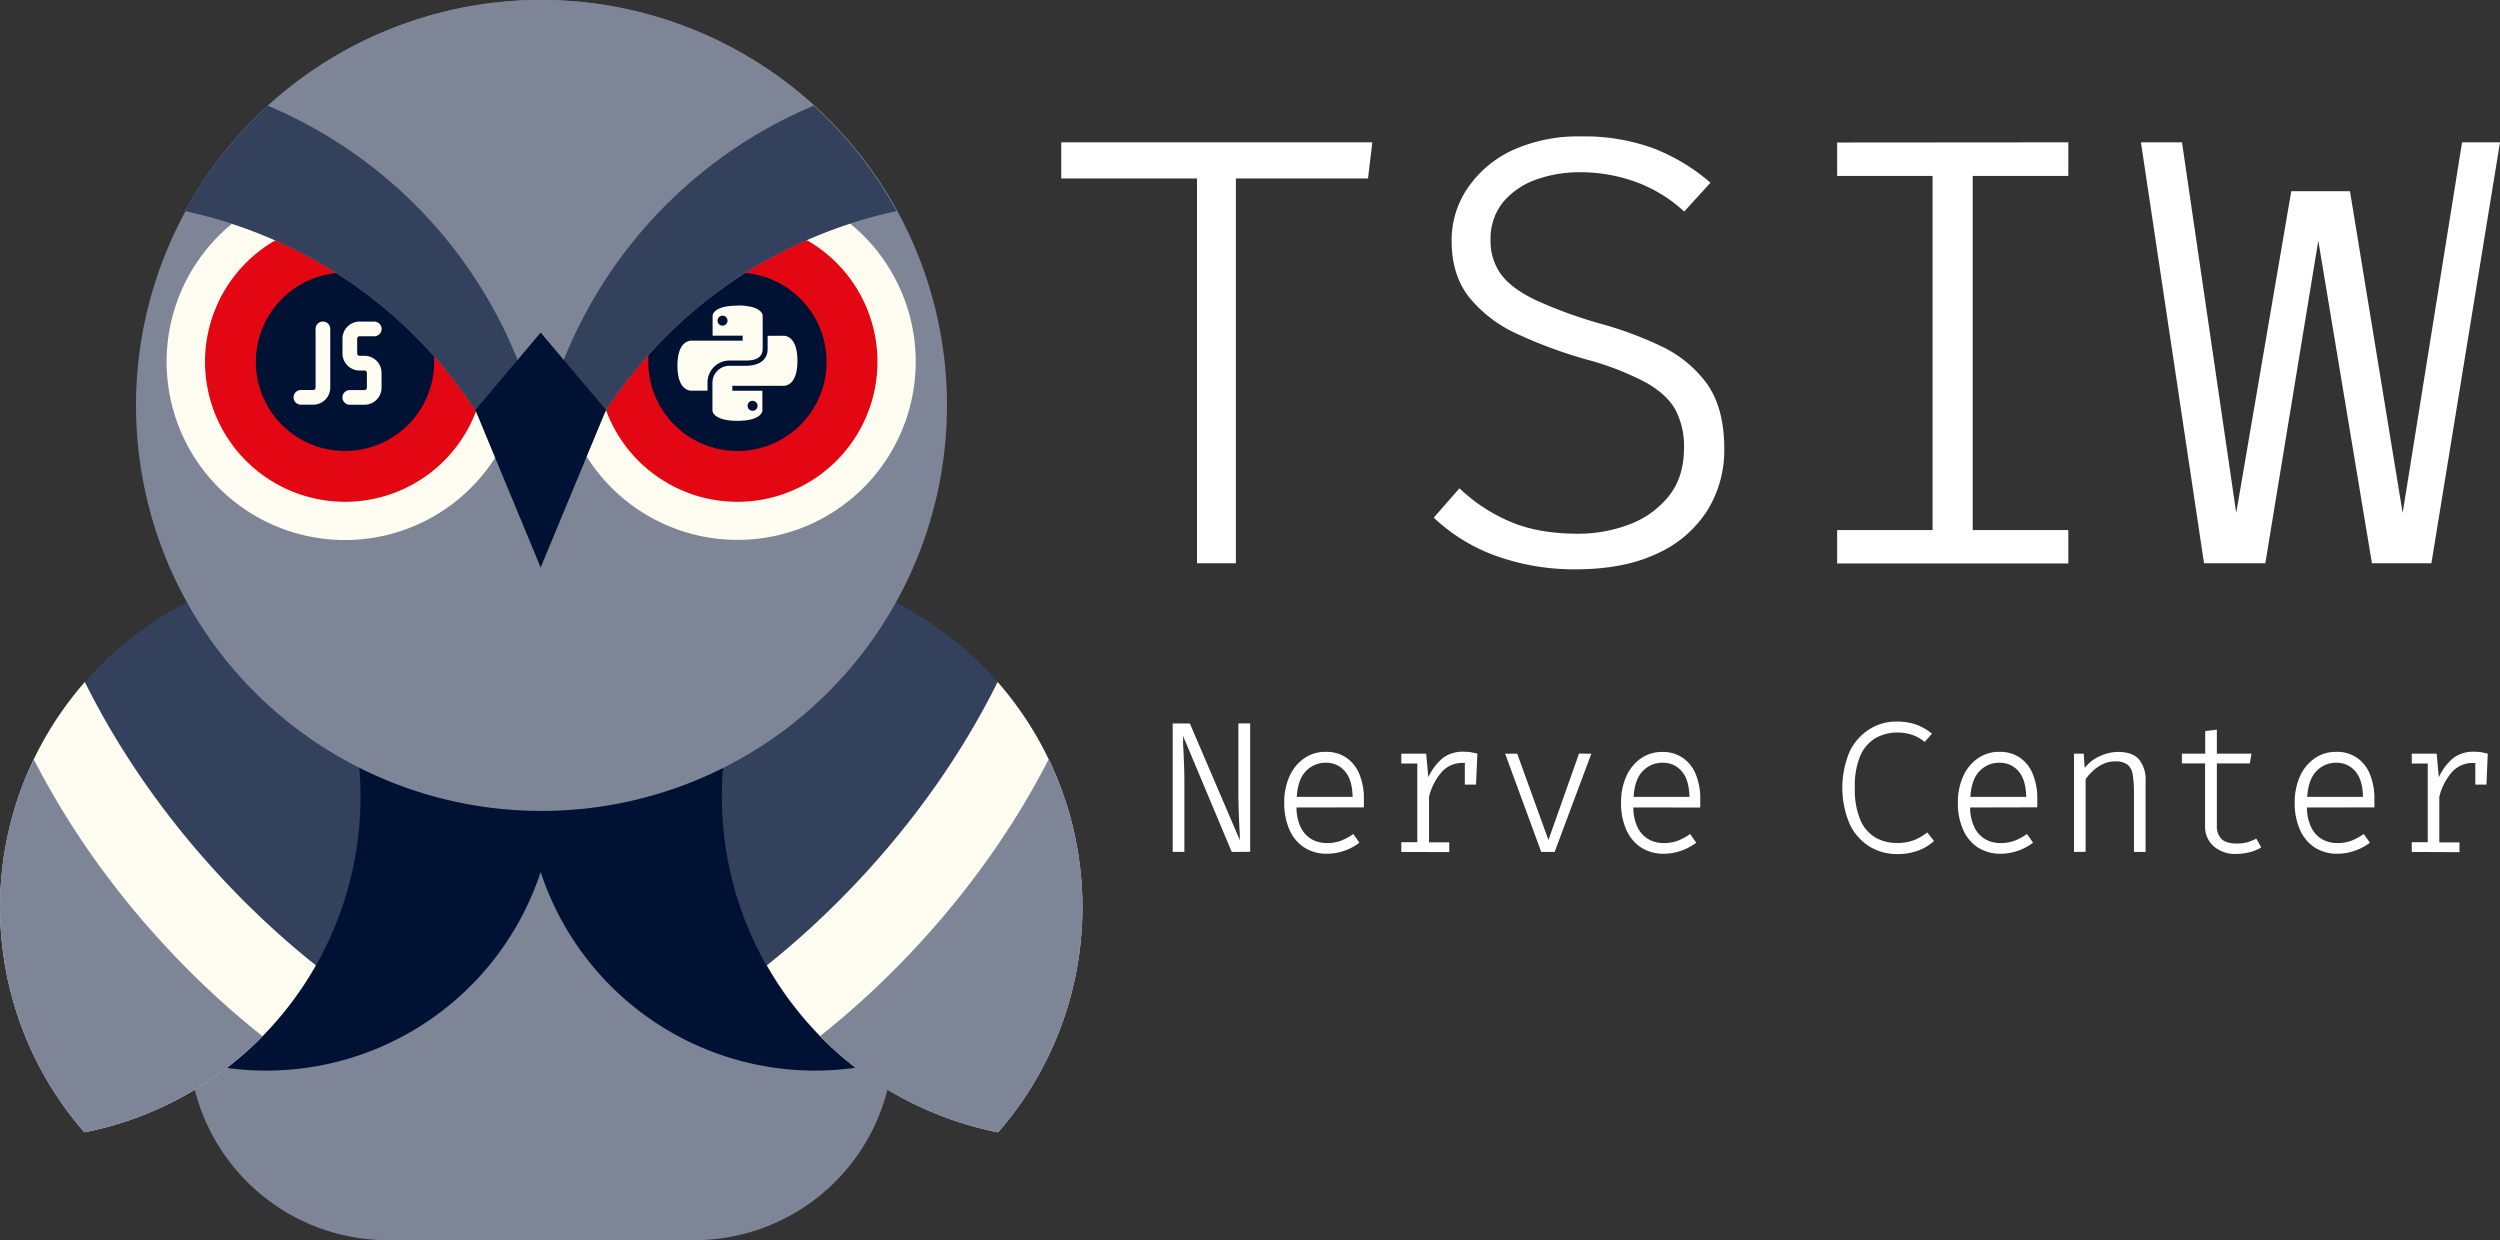 <svg id="Layer_1" data-name="Layer 1" xmlns="http://www.w3.org/2000/svg" xmlns:xlink="http://www.w3.org/1999/xlink" viewBox="0 0 681.35 338"><rect x="0" y="0" width="681.35" height="338" fill="#333333" stroke="none"/><defs><style>.cls-1{fill:none;}.cls-2{clip-path:url(#clip-path);}.cls-3{fill:#7d8597;}.cls-4{fill:#001233;}.cls-5{fill:#33415c;}.cls-6{fill:#fffcf2;}.cls-7{fill:#e30613;}.cls-8{fill:#fff;}</style><clipPath id="clip-path" transform="translate(0.01 -3.06)"><rect class="cls-1" y="3.06" width="295" height="338"/></clipPath></defs><g class="cls-2"><path class="cls-3" d="M243.51,286.74a54.31,54.31,0,0,1-54.29,54.32h-83.5a54.31,54.31,0,0,1-54.3-54.32v-152a54.32,54.32,0,0,1,54.3-54.32h83.5a54.3,54.3,0,0,1,54.29,54.32Z" transform="translate(0.01 -3.06)"/><path class="cls-4" d="M222.09,137.4H72.6a77.81,77.81,0,0,0-21.11,2.9V286.74c0,1.8.09,3.56.25,5.3a78.73,78.73,0,0,0,95.6-51.33,78.68,78.68,0,0,0,95.92,51.23c.16-1.7.25-3.46.25-5.2V140.39A78.76,78.76,0,0,0,222.09,137.4Z" transform="translate(0.01 -3.06)"/><path class="cls-5" d="M75.28,158.84A93.27,93.27,0,0,0,23,311.65,93.25,93.25,0,0,0,75.28,158.87Z" transform="translate(0.01 -3.06)"/><path class="cls-6" d="M23.13,188.91A93.22,93.22,0,0,0,23,311.65a93.18,93.18,0,0,0,63.08-45.5C70.74,254,42.54,228,23.1,188.91Z" transform="translate(0.01 -3.06)"/><path class="cls-3" d="M9.23,210A91.17,91.17,0,0,0,5,220.16,93.3,93.3,0,0,0,23,311.68a93.56,93.56,0,0,0,48.56-26.2C56.59,273.69,28.8,248.28,9.2,210Z" transform="translate(0.01 -3.06)"/><path class="cls-5" d="M219.72,158.84A93.25,93.25,0,0,1,272,311.65a93.25,93.25,0,0,1-52.31-152.78Z" transform="translate(0.01 -3.06)"/><path class="cls-6" d="M271.87,188.91A93.22,93.22,0,0,1,272,311.65,93.27,93.27,0,0,1,209,266.15C224.26,254,252.46,228,271.9,188.91Z" transform="translate(0.01 -3.06)"/><path class="cls-3" d="M285.77,210A91.17,91.17,0,0,1,290,220.16,93.3,93.3,0,0,1,272,311.68a93.56,93.56,0,0,1-48.56-26.2c14.94-11.79,42.73-37.2,62.33-75.44Z" transform="translate(0.01 -3.06)"/><path class="cls-3" d="M147.5,224.07A110.51,110.51,0,1,0,37.06,113.56,110.47,110.47,0,0,0,147.5,224.07Z" transform="translate(0.01 -3.06)"/><path class="cls-6" d="M142.58,101.68A48.59,48.59,0,1,1,94,53.06,48.6,48.6,0,0,1,142.58,101.68Z" transform="translate(0.01 -3.06)"/><path class="cls-7" d="M132.19,101.68A38.16,38.16,0,1,1,94,63.5,38.16,38.16,0,0,1,132.19,101.68Z" transform="translate(0.01 -3.06)"/><path class="cls-4" d="M118.32,101.68A24.3,24.3,0,1,1,94,77.37,24.29,24.29,0,0,1,118.32,101.68Z" transform="translate(0.01 -3.06)"/><path class="cls-6" d="M93.33,95.37A4.65,4.65,0,0,1,98,90.71h4a2,2,0,1,1,0,4H98a.65.65,0,0,0-.66.66v4a.64.64,0,0,0,.66.66h1.32a4.65,4.65,0,0,1,4.66,4.67v4a4.65,4.65,0,0,1-4.66,4.67h-4a2,2,0,0,1-2-2,2,2,0,0,1,2-2h4a.64.64,0,0,0,.66-.66v-4a.65.65,0,0,0-.66-.67H98a4.65,4.65,0,0,1-4.67-4.66Z" transform="translate(0.01 -3.06)"/><path class="cls-6" d="M90,92.69a2,2,0,0,0-4,0v16a.64.64,0,0,1-.66.66H82a2,2,0,0,0-2,2,2,2,0,0,0,2,2H85.3A4.65,4.65,0,0,0,90,108.77v-16Z" transform="translate(0.01 -3.06)"/><path class="cls-6" d="M249.56,101.68A48.57,48.57,0,1,1,201,53.06,48.59,48.59,0,0,1,249.56,101.68Z" transform="translate(0.01 -3.06)"/><path class="cls-7" d="M239.13,101.68A38.16,38.16,0,1,1,201,63.5,38.16,38.16,0,0,1,239.13,101.68Z" transform="translate(0.01 -3.06)"/><path class="cls-4" d="M225.27,101.68A24.3,24.3,0,1,1,201,77.37,24.3,24.3,0,0,1,225.27,101.68Z" transform="translate(0.01 -3.06)"/><path class="cls-6" d="M201,86.36c-6.8,0-6.8,2.74-6.8,2.74v5.45h8.19v1.36H188.71s-4.09-.63-4.09,6.81,4.09,6.81,4.09,6.81h4.1v-2.21a6,6,0,0,1,6-6h4.44c2.52,0,4.6-.69,4.6-3.24V89.07s0-2.75-6.8-2.75Zm-4.09,2.74a1.36,1.36,0,1,1-1.36,1.35A1.34,1.34,0,0,1,196.88,89.1Zm12.29,5.45v3.6c0,3.28-2.68,4.6-6,4.6h-4.44a4.63,4.63,0,0,0-4.6,4.6V115s.09,2.75,6.8,2.75,6.81-2.75,6.81-2.75v-5.45h-8.19V108.2h13.64s4.1.7,4.1-6.81-4.1-6.81-4.1-6.81h-4.1Zm-4.1,17.75a1.36,1.36,0,1,1-1.36,1.36A1.34,1.34,0,0,1,205.07,112.3Z" transform="translate(0.01 -3.06)"/><path class="cls-3" d="M147.34,3.06A110.34,110.34,0,0,0,50.42,60.6a126,126,0,0,1,96.92,97.13,126,126,0,0,1,97-97.13A110.39,110.39,0,0,0,147.34,3.06Z" transform="translate(0.01 -3.06)"/><path class="cls-5" d="M221.71,31.88a126,126,0,0,0-74.37,90A126,126,0,0,0,73,31.88,111.11,111.11,0,0,0,50.42,60.6a126,126,0,0,1,96.92,97.13,126,126,0,0,1,97-97.13,111.11,111.11,0,0,0-22.56-28.72Z" transform="translate(0.01 -3.06)"/><path class="cls-4" d="M147.34,93.7l-17.8,21.09,17.8,42.94,17.81-42.94Z" transform="translate(0.01 -3.06)"/></g><path class="cls-8" d="M336.82,51.7V156.58h-10.6V51.7h-37V41.85H374l-1.17,9.85Z" transform="translate(0.01 -3.06)"/><path class="cls-8" d="M469.92,125.35a31.1,31.1,0,0,1-4.72,17A31.58,31.58,0,0,1,451.47,154q-9,4.22-22.05,4.22A62.85,62.85,0,0,1,408,154.66a48.33,48.33,0,0,1-17.25-10.52l7-8a46.1,46.1,0,0,0,13.61,9q7.75,3.38,18.62,3.38A38.92,38.92,0,0,0,444,146a24.79,24.79,0,0,0,10.77-7.69q4.18-5.17,4.18-13.19a21.36,21.36,0,0,0-2.26-10.23q-2.25-4.22-8-7.51a76,76,0,0,0-16.2-6.31,126.5,126.5,0,0,1-19-7,36,36,0,0,1-13.11-10q-4.75-6.06-4.76-15.32a25,25,0,0,1,4.39-14.45A30,30,0,0,1,412.22,44a43.18,43.18,0,0,1,18.62-3.76,54.71,54.71,0,0,1,19.83,3.26,53.16,53.16,0,0,1,15.49,9.35L459,60.72a39.18,39.18,0,0,0-13.48-8.18A44.47,44.47,0,0,0,430.84,50a35.36,35.36,0,0,0-12.19,2,20.78,20.78,0,0,0-9,6.14,15.73,15.73,0,0,0-3.42,10.44,15.21,15.21,0,0,0,2.84,9.22q2.83,3.89,9.56,7.1a123.55,123.55,0,0,0,18.16,6.55,98.76,98.76,0,0,1,16,6,32.47,32.47,0,0,1,12.4,10.19Q469.92,114.25,469.92,125.35Z" transform="translate(0.01 -3.06)"/><path class="cls-8" d="M563.69,41.85V51H537.64v96.53h26.05v9.1h-63v-9.1h26V51h-26v-9.1Z" transform="translate(0.01 -3.06)"/><path class="cls-8" d="M681.34,41.85l-18.7,114.73h-16.2L631.82,68.66l-14.44,87.92h-16.7L583.48,41.85h11.19l14.78,101,15-87.68h16l14.36,87.68L671,41.85Z" transform="translate(0.01 -3.06)"/><path class="cls-8" d="M335.69,235.25l-13.26-31.6c0,.27,0,.84,0,1.7s.08,1.9.14,3.12.11,2.52.15,3.89.06,2.71.06,4v18.87H319.6v-35h4.67L337.88,232a19,19,0,0,0-.05-2.37c-.07-1.28-.14-2.85-.21-4.72s-.12-3.85-.12-5.94V200.21h3.21v35Z" transform="translate(0.01 -3.06)"/><path class="cls-8" d="M353.34,223.13a12.32,12.32,0,0,0,1.21,5.52,7.39,7.39,0,0,0,3,3.18,8.35,8.35,0,0,0,4.06,1,10.71,10.71,0,0,0,3.76-.61,16.19,16.19,0,0,0,3.46-1.86l1.65,2.37a14.61,14.61,0,0,1-4.19,2.22,14.34,14.34,0,0,1-4.55.79,11.25,11.25,0,0,1-6.34-1.74,11,11,0,0,1-4-4.86,17.51,17.51,0,0,1-1.4-7.28,17.25,17.25,0,0,1,1.42-7.21,11.86,11.86,0,0,1,4-4.91,10.05,10.05,0,0,1,5.9-1.77,9.65,9.65,0,0,1,5.59,1.58,10,10,0,0,1,3.55,4.47,17.4,17.4,0,0,1,1.24,6.9c0,.46,0,.87,0,1.24s0,.68,0,.95Zm8-12.19a7.27,7.27,0,0,0-5.45,2.3q-2.21,2.3-2.48,7h15.22c-.07-3.15-.77-5.49-2.12-7A6.54,6.54,0,0,0,361.32,210.94Z" transform="translate(0.01 -3.06)"/><path class="cls-8" d="M381.9,235.25v-2.66h4.36V211.15H381.9v-2.68h6.78l.59,6.43a15.18,15.18,0,0,1,3.78-5.12,9,9,0,0,1,6-1.84,10.57,10.57,0,0,1,1.87.15c.55.1,1.14.23,1.75.38l-.89,3a13.71,13.71,0,0,0-1.57-.37,9,9,0,0,0-1.55-.12,7.59,7.59,0,0,0-5.5,2.21,15.93,15.93,0,0,0-3.7,7v12.44h5.51v2.66Zm17.31-18.36v-5.23l.21-3.19h3.21l-.36,8.42Z" transform="translate(0.01 -3.06)"/><path class="cls-8" d="M433.69,208.47l-10,26.78h-3.65l-9.84-26.78h3.29L422,232l8.34-23.56Z" transform="translate(0.01 -3.06)"/><path class="cls-8" d="M445.14,223.13a12.32,12.32,0,0,0,1.21,5.52,7.39,7.39,0,0,0,3,3.18,8.32,8.32,0,0,0,4.06,1,10.71,10.71,0,0,0,3.76-.61,16.14,16.14,0,0,0,3.45-1.86l1.66,2.37a14.61,14.61,0,0,1-4.19,2.22,14.4,14.4,0,0,1-4.56.79,11.24,11.24,0,0,1-6.33-1.74,11,11,0,0,1-4-4.86,17.51,17.51,0,0,1-1.41-7.28,17.25,17.25,0,0,1,1.43-7.21,11.79,11.79,0,0,1,4-4.91A10.05,10.05,0,0,1,453,208a9.6,9.6,0,0,1,5.58,1.58,9.93,9.93,0,0,1,3.56,4.47,17.4,17.4,0,0,1,1.24,6.9c0,.46,0,.87,0,1.24s0,.68-.05.95Zm8-12.19a7.27,7.27,0,0,0-5.45,2.3q-2.21,2.3-2.48,7h15.22c-.07-3.15-.77-5.49-2.12-7A6.55,6.55,0,0,0,453.12,210.94Z" transform="translate(0.01 -3.06)"/><path class="cls-8" d="M516.71,199.72a16.09,16.09,0,0,1,5.56.83,15.89,15.89,0,0,1,4.26,2.46l-2,2.27a10,10,0,0,0-3.58-2,13,13,0,0,0-3.89-.58,11.91,11.91,0,0,0-5.7,1.41,10.11,10.11,0,0,0-4.25,4.67,20.73,20.73,0,0,0-1.6,9,21.17,21.17,0,0,0,1.53,8.82,10.06,10.06,0,0,0,4.12,4.74,11.51,11.51,0,0,0,5.75,1.46,12.29,12.29,0,0,0,5-.87,14.43,14.43,0,0,0,3.33-2l1.84,2.34a13.13,13.13,0,0,1-4,2.49,15.78,15.78,0,0,1-6.13,1.06,14.09,14.09,0,0,1-7.49-2.08,14.46,14.46,0,0,1-5.36-6.1,25.37,25.37,0,0,1,0-19.77,14.73,14.73,0,0,1,5.36-6.05A13.53,13.53,0,0,1,516.71,199.72Z" transform="translate(0.01 -3.06)"/><path class="cls-8" d="M536.93,223.13a12.45,12.45,0,0,0,1.22,5.52,7.39,7.39,0,0,0,3,3.18,8.3,8.3,0,0,0,4.06,1,10.71,10.71,0,0,0,3.76-.61,16.14,16.14,0,0,0,3.45-1.86l1.66,2.37a14.61,14.61,0,0,1-4.19,2.22,14.4,14.4,0,0,1-4.56.79A11.24,11.24,0,0,1,539,234a11,11,0,0,1-4-4.86,17.51,17.51,0,0,1-1.41-7.28,17.25,17.25,0,0,1,1.43-7.21,11.71,11.71,0,0,1,4-4.91,10,10,0,0,1,5.9-1.77,9.62,9.62,0,0,1,5.58,1.58A9.93,9.93,0,0,1,554,214a17.4,17.4,0,0,1,1.24,6.9c0,.46,0,.87,0,1.24s0,.68-.05.95Zm8-12.19a7.27,7.27,0,0,0-5.45,2.3q-2.21,2.3-2.48,7h15.22q-.11-4.72-2.12-7A6.55,6.55,0,0,0,544.92,210.94Z" transform="translate(0.01 -3.06)"/><path class="cls-8" d="M565.24,235.25V208.47h2.65l.26,3.9a10.42,10.42,0,0,1,4.17-3.24,12,12,0,0,1,4.83-1.14c2.73,0,4.68.69,5.85,2.09a8.78,8.78,0,0,1,1.75,5.79v19.38h-3.17v-16a30.23,30.23,0,0,0-.33-5,4.39,4.39,0,0,0-1.42-2.8,5.55,5.55,0,0,0-3.45-.88,7.4,7.4,0,0,0-3.35.78,11.14,11.14,0,0,0-2.75,1.91,12.37,12.37,0,0,0-1.88,2.21v19.74Z" transform="translate(0.01 -3.06)"/><path class="cls-8" d="M616.26,234a10.24,10.24,0,0,1-3.21,1.33,15.17,15.17,0,0,1-3.49.46,8.84,8.84,0,0,1-6.31-2.15,7,7,0,0,1-2.29-5.38V211.12h-6.32v-2.65H601V202.3l3.17-.38v6.55h9.43l-.43,2.65h-9v17a4.85,4.85,0,0,0,1.26,3.58c.84.84,2.25,1.26,4.24,1.26a11,11,0,0,0,2.83-.35,12.4,12.4,0,0,0,2.43-1Z" transform="translate(0.01 -3.06)"/><path class="cls-8" d="M628.73,223.13a12.46,12.46,0,0,0,1.21,5.52,7.47,7.47,0,0,0,3,3.18,8.3,8.3,0,0,0,4.06,1,10.71,10.71,0,0,0,3.76-.61,16.38,16.38,0,0,0,3.45-1.86l1.66,2.37a14.54,14.54,0,0,1-4.2,2.22,14.29,14.29,0,0,1-4.55.79,11.22,11.22,0,0,1-6.33-1.74,11.06,11.06,0,0,1-4-4.86,17.67,17.67,0,0,1-1.4-7.28,17.25,17.25,0,0,1,1.43-7.21,11.77,11.77,0,0,1,4-4.91,10.09,10.09,0,0,1,5.91-1.77,9.62,9.62,0,0,1,5.58,1.58,9.93,9.93,0,0,1,3.56,4.47,17.58,17.58,0,0,1,1.24,6.9c0,.46,0,.87,0,1.24s0,.68,0,.95Zm8-12.19a7.26,7.26,0,0,0-5.44,2.3q-2.21,2.3-2.49,7H644q-.1-4.72-2.12-7A6.56,6.56,0,0,0,636.71,210.94Z" transform="translate(0.01 -3.06)"/><path class="cls-8" d="M657.29,235.25v-2.66h4.36V211.15h-4.36v-2.68h6.79l.58,6.43a15.33,15.33,0,0,1,3.79-5.12,9,9,0,0,1,5.95-1.84,10.69,10.69,0,0,1,1.88.15c.55.1,1.13.23,1.74.38l-.89,3a13.24,13.24,0,0,0-1.57-.37A8.84,8.84,0,0,0,674,211a7.63,7.63,0,0,0-5.51,2.21,16,16,0,0,0-3.69,7v12.44h5.5v2.66Zm17.32-18.36v-5.23l.2-3.19H678l-.35,8.42Z" transform="translate(0.01 -3.06)"/></svg>